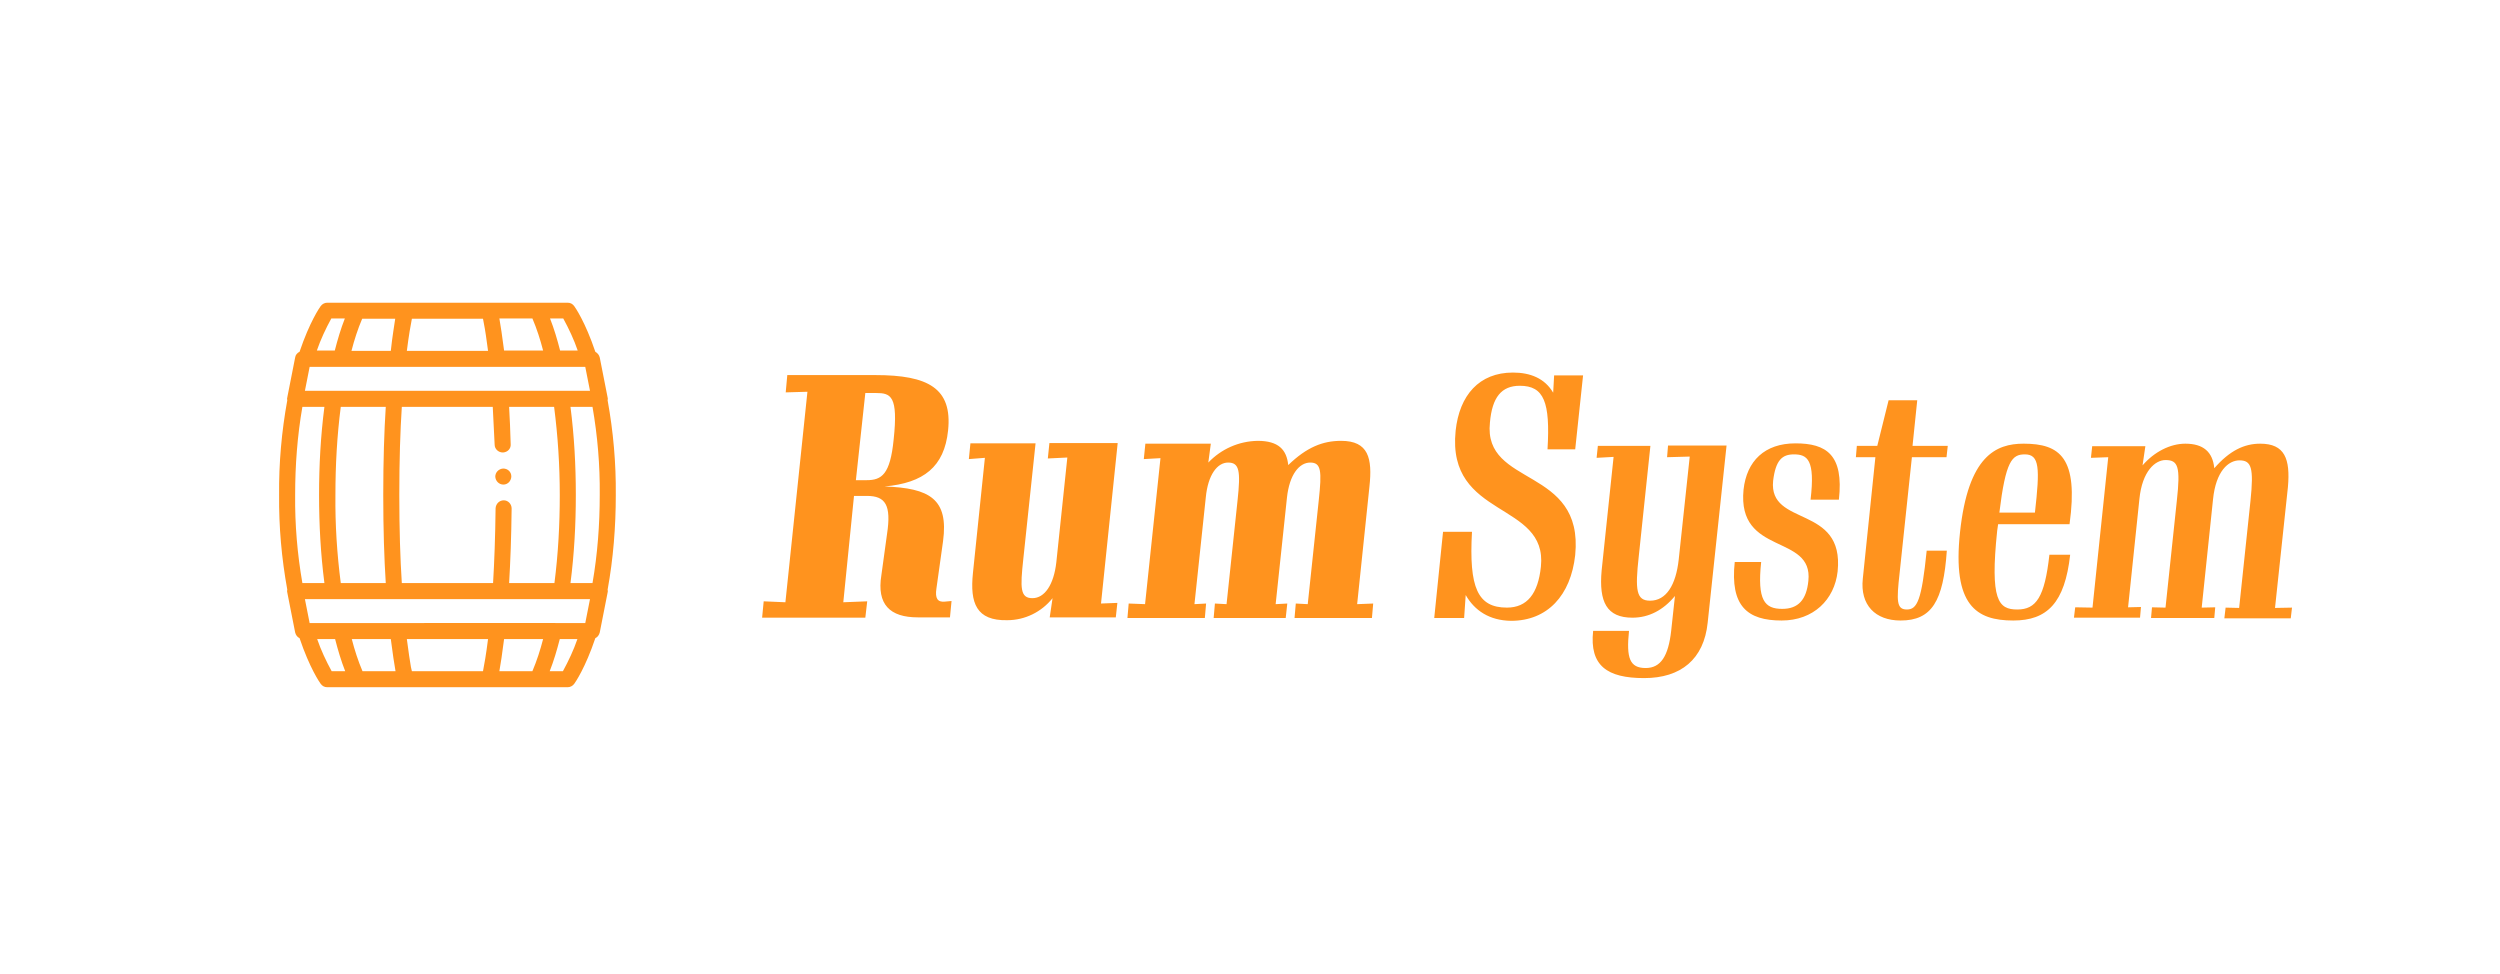 <svg xmlns="http://www.w3.org/2000/svg" viewBox="0 0 794.5 309.6"><path d="M275 196.3h-32.8l.5-5.2 6.9.3 7-66.9-6.9.2.5-5.5h28c16.8 0 24.5 4.2 23.1 17.6-1.2 11.6-7.8 16.7-20.2 17.8 14.4.5 20.4 4 18.6 17.4l-2.1 15c-.5 3.2.4 4.4 2.6 4.2l2.2-.2-.5 5.2h-10.2c-8.9 0-13.1-4.1-11.6-13.4l1.8-13.1c1.4-9.2-.5-12.1-6.4-12.1h-4.1l-3.4 33.8 7.6-.3-.6 5.2zm-3-43.7h3.4c4.8 0 7.5-1.8 8.6-12.9 1.5-13.9-.9-14.8-5.6-14.8H275l-3 27.7zm37.2 29.5l3.8-36.6-5.1.4.5-5h20.7l-3.9 36.8c-1 9.2-1 12.4 2.9 12.4s6.8-4.3 7.6-11.4l3.5-33.3-6.2.3.5-4.9h21.7l-5.3 51 5.2-.2-.5 4.6h-21l.9-6.1c-3.5 4.4-8.8 7-14.4 7-9.8.2-11.9-5.4-10.9-15zm49.5 9.7l5.2.2 4.9-46.4-5.3.3.5-4.9h20.8l-.8 6c4.1-4.3 9.7-6.8 15.7-6.9 6.6 0 9.2 2.8 9.7 7.7 5.9-5.7 11-7.7 16.8-7.7 8.7 0 10 5.5 9 14.6l-3.9 37.3 5.1-.2-.4 4.6h-24.6l.4-4.6 3.8.2 3.5-33c1-9.3.8-12-2.7-12s-6.6 3.8-7.4 11.1l-3.6 33.9 3.7-.2-.5 4.6h-22.9l.4-4.6 3.7.2 3.5-33c1-9.3.6-12-3-12-3.4 0-6.4 3.8-7.1 11.1l-3.6 33.9 3.7-.2-.4 4.6h-24.6l.4-4.6zm107.1-2.7l-.5 7.3h-9.5l2.8-27.4h9.2c-1 17.8 1.8 24.1 11.1 24.1 6.4 0 9.9-4.4 10.8-13 2.2-20.9-30-15.1-27.1-43.2 1.2-11.3 7.5-18.5 18.2-18.5 5.5 0 10.1 1.8 12.8 6.4l.3-5.5h9.2l-2.5 23.5h-8.8c.9-15-1.1-20.2-8.8-20.2-5.8 0-8.8 3.6-9.5 11.7-2.2 20.6 29.9 13.8 27.1 42.1-1.4 12.8-8.8 20.9-20.4 20.9-6.9-.1-11.6-3.3-14.4-8.2zm40.5 11.4h11.4c-.9 8.6.2 11.8 5.3 11.8 4.8 0 7.2-3.8 8.1-11.8l1.2-11.1c-3.7 4.5-8.3 6.9-13.5 6.9-8.2 0-10.7-5-9.8-15l3.8-36.1-5.4.3.4-3.8h16.7l-3.7 35.1c-1.2 10.8-.8 14.1 3.6 14.1 5.1 0 8.2-4.9 9.1-13.1l3.5-32.7-7.2.2.3-3.7h18.6l-6 56.3c-1.2 11.6-8.5 17.6-20.2 17.6s-17.4-3.9-16.2-15zm45-21.9h8.4c-1.3 12.2 1.1 14.9 6.7 14.9 5.1 0 7.7-2.9 8.3-8.9 1.6-15.1-22.7-7.8-20.6-29 1-9.1 6.7-14.7 16.5-14.7s15.4 3.6 13.8 17.9h-9c1.5-12.7-1-14.4-5.3-14.4-3.7 0-5.8 1.8-6.6 8.4-1.5 14.8 22.7 7.4 20.5 28.8-1 9-7.7 15.6-17.8 15.6-10.9 0-16.4-4.6-14.9-18.6zm52.7 18.6c-8 0-12.9-4.9-12-13.3l4-38.6h-6.2l.3-3.6h6.5l3.6-14.5h9.1l-1.5 14.5H619l-.4 3.6h-11l-3.9 36.8c-1 8.9-1 11.6 2.3 11.6s4.7-2.9 6.3-18.7h6.4c-1.1 16.1-4.8 22.2-14.7 22.2zm35.8 0c-11.7 0-19.4-4.8-16.9-28.1 2.6-24.2 11.4-28.1 20.2-28.1 11.6 0 17.5 4.5 14.6 25.6H635c-.1.6-.2 1.4-.3 2.1-2.3 22.1.4 25 6.4 25s8.7-3.9 10.2-17.4h6.6c-1.7 15.3-7.3 20.9-18.1 20.9zm-4.4-34.3h11.3c1.6-14.1 1.5-18.5-3.2-18.5-4.1 0-6.1 2.1-8.1 18.5zm24.1 30.1l5.5.1 5-47.8-5.5.2.4-3.7h16.9l-.9 6.1c3.7-4.3 8.8-6.9 13.6-6.9 5.7 0 8.7 2.6 9.2 7.8 4.9-5.6 9.5-7.8 14.6-7.8 7.8 0 9.6 4.8 8.8 13.8l-4.1 38.4 5.4-.1-.4 3.4h-21.1l.4-3.4 4.3.1 3.6-34c1.1-10.6.3-12.9-3.5-12.9-3.5 0-7.5 3.4-8.4 12.4l-3.6 34.4 4.3-.1-.3 3.4h-20.1l.3-3.4 4.3.1 3.6-34c1.2-10.8.4-12.9-3.6-12.9-3.2 0-7.4 3.4-8.3 12.4l-3.6 34.4 4.1-.1-.3 3.4h-21l.4-3.3zm-463.8-35.7c.1-10.1-.8-20.2-2.6-30.1.1-.3.1-.6 0-.9l-2.5-12.7c-.2-.8-.7-1.4-1.4-1.8-3.2-9.5-6.4-14.1-6.7-14.5-.5-.7-1.2-1.1-2.1-1.1H104c-.8 0-1.6.4-2.1 1.1-.3.4-3.5 5-6.7 14.5-.7.3-1.3 1-1.4 1.8l-2.5 12.7c-.1.3-.1.6 0 .9-1.8 9.9-2.7 20-2.6 30.1-.1 10.1.8 20.2 2.6 30.1-.1.3-.1.6 0 .9l2.5 12.7c.2.8.7 1.5 1.4 1.8 3.2 9.5 6.4 14.1 6.7 14.5.5.7 1.2 1.1 2.1 1.1h76.4c.8 0 1.6-.4 2.1-1.1.3-.4 3.5-5 6.7-14.5.7-.3 1.2-1 1.4-1.8l2.5-12.7c.1-.3.1-.6 0-.9 1.8-9.9 2.6-20 2.6-30.1zm-21 56c1.3-3.3 2.3-6.7 3.2-10.2h5.6c-1.2 3.5-2.8 6.9-4.6 10.2h-4.2zm-59.5 0c-1.4-3.3-2.5-6.7-3.4-10.2h12.4c.6 4.6 1.1 8 1.5 10.2h-10.5zm-9.8 0c-1.8-3.3-3.4-6.7-4.6-10.2h5.7c.9 3.5 1.9 6.9 3.2 10.2h-4.3zm4.2-112.1c-1.3 3.3-2.3 6.7-3.2 10.2h-5.7c1.2-3.5 2.8-6.9 4.6-10.2h4.3zm59.6 0c1.4 3.3 2.5 6.7 3.4 10.2h-12.4c-.6-4.6-1.1-8-1.5-10.2h10.5zm9.8 0c1.8 3.3 3.4 6.7 4.6 10.2H178c-.9-3.5-1.9-6.9-3.2-10.2h4.2zm-2.5 96.8H98.4l-1.5-7.6h90.6L186 198h-9.5zm-82.7-40.7c0-9.4.7-18.8 2.3-28h7c-1.2 9.3-1.7 18.6-1.7 28 0 9.4.5 18.7 1.7 28h-7c-1.6-9.2-2.4-18.6-2.3-28zm14.1-40.7H186l1.5 7.6H96.9l1.5-7.6h9.5zm70 40.7c0 9.4-.5 18.7-1.7 28h-14.4c.4-6.7.7-14.6.8-23.7 0-1.4-1.1-2.6-2.5-2.6s-2.5 1.1-2.6 2.5c-.1 9.2-.4 17.1-.8 23.8h-29c-.5-7.7-.8-17-.8-28s.3-20.4.8-28h28.9c.2 3.6.4 7.6.6 12 0 1.4 1.2 2.5 2.6 2.5h.1c1.4-.1 2.5-1.2 2.4-2.6-.1-4.3-.3-8.2-.5-11.9h14.3c1.2 9.3 1.8 18.6 1.8 28zm-71.3 0c0-9.4.5-18.7 1.7-28h14.3c-.5 7.8-.8 17.1-.8 28s.3 20.2.8 28h-14.3c-1.2-9.3-1.8-18.6-1.7-28zm74.7 28c1.2-9.3 1.7-18.6 1.7-28 0-9.4-.5-18.7-1.7-28h7c1.6 9.2 2.4 18.6 2.3 28 0 9.4-.7 18.8-2.3 28h-7zm-26.5-76c.1.7.2 1.4.3 2.2h-25.8c.6-4.8 1.2-8.2 1.6-10.2h22.6c.3 1.5.8 4.1 1.3 8zm-30.6 2.2h-12.5c.9-3.5 2-6.9 3.4-10.2h10.5c-.3 2.2-.9 5.5-1.4 10.2zm6.4 100.5c-.3-1.9-.8-4.8-1.3-8.9h25.8c-.6 4.8-1.2 8.2-1.6 10.2h-22.6c-.1-.3-.2-.8-.3-1.3zm29.6-8.9h12.4c-.9 3.5-2 6.9-3.4 10.2h-10.5c.4-2.2.9-5.5 1.5-10.2zm2.3-51.7c0 .7-.3 1.3-.7 1.8-.5.5-1.1.8-1.8.8-1.4 0-2.5-1.1-2.6-2.5 0-1.4 1.1-2.5 2.5-2.6 1.5 0 2.6 1.1 2.6 2.5z" style="fill:#ff931e"/></svg>
